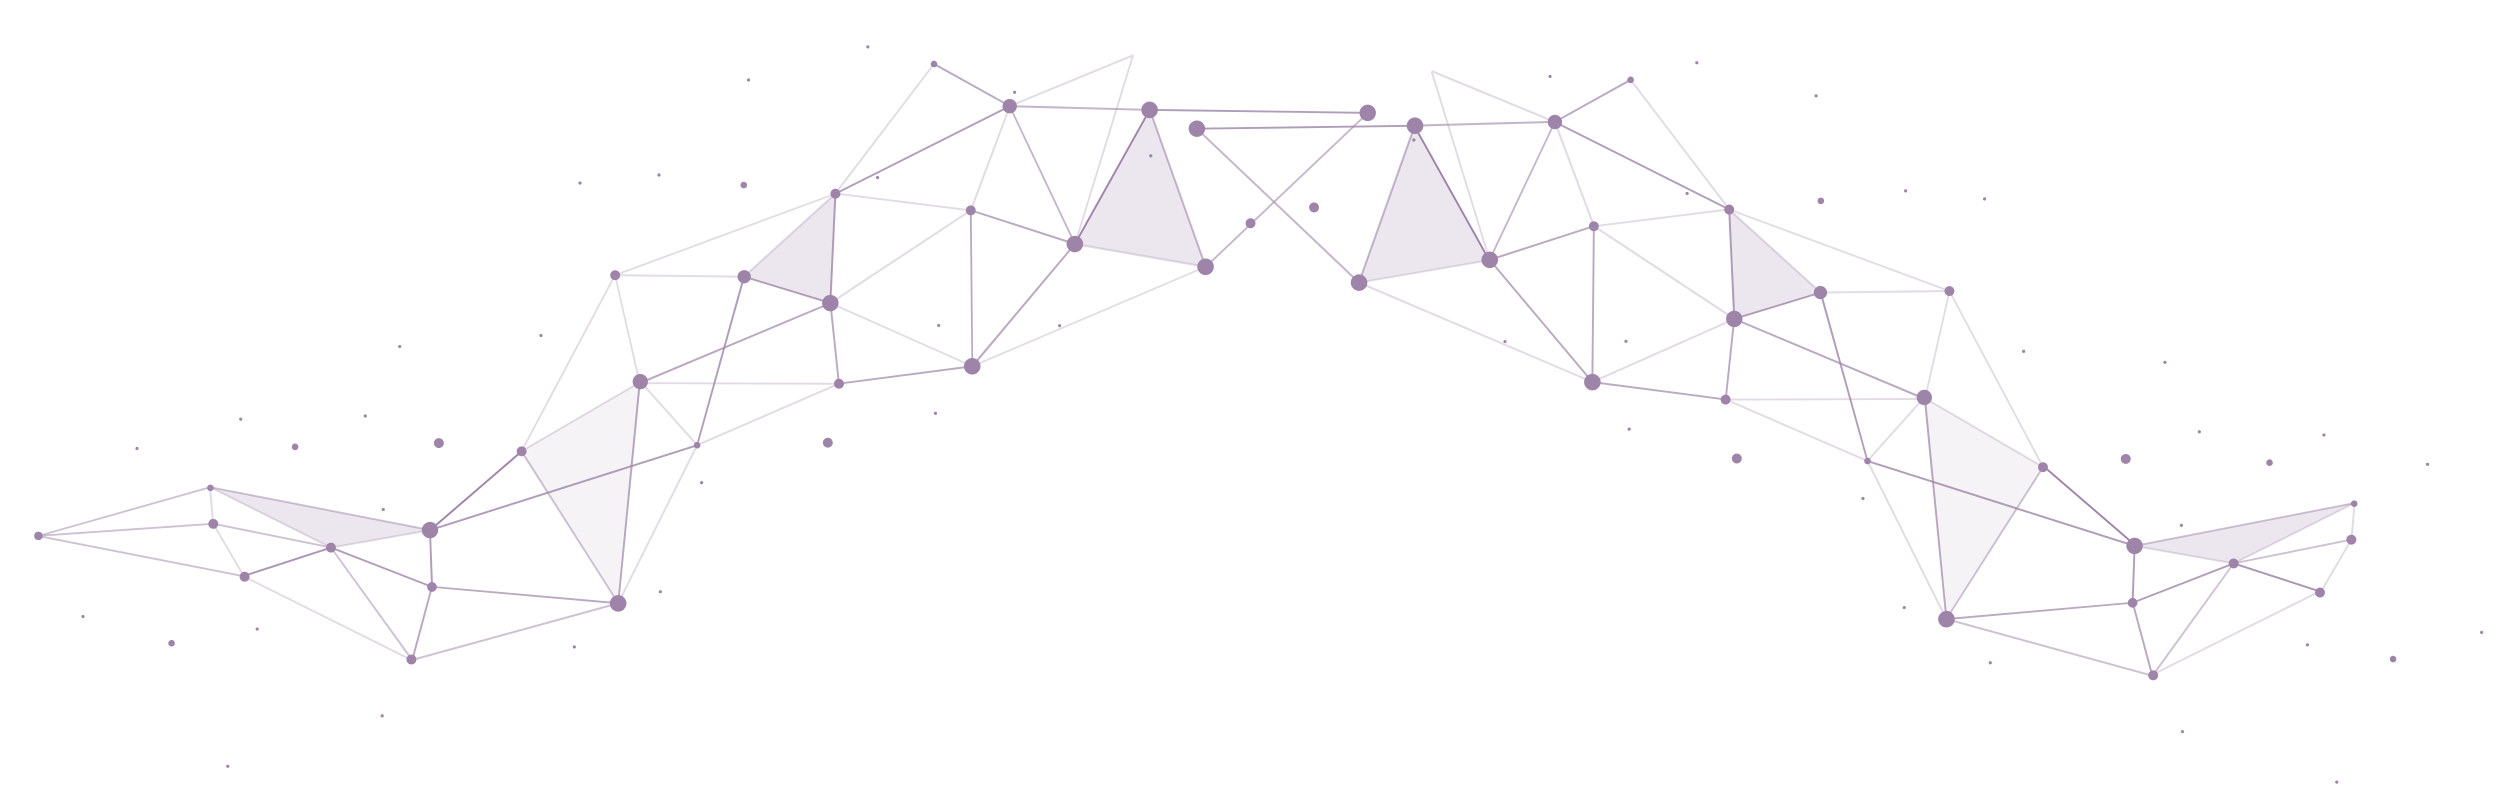 <?xml version="1.0" encoding="utf-8"?>
<!-- Generator: Adobe Illustrator 22.1.0, SVG Export Plug-In . SVG Version: 6.00 Build 0)  -->
<svg version="1.1" id="Layer_1" xmlns="http://www.w3.org/2000/svg" xmlns:xlink="http://www.w3.org/1999/xlink" x="0px" y="0px"
	 viewBox="0 0 1184 381" style="enable-background:new 0 0 1184 381;" xml:space="preserve">
<style type="text/css">
	.st0{opacity:0.2;}
	.st1{fill:#9E84A8;}
	.st2{opacity:0.5;}
	.st3{opacity:0.3;}
	.st4{opacity:0.1;}
	.st5{opacity:0.7;}
	.st6{opacity:0.6;}
	.st7{opacity:0.8;}
</style>
<g>
	<g class="st0">
		<polygon class="st1" points="156.7,259.3 99.5,230.7 203.7,251.1 		"/>
	</g>
	<g class="st0">
		<polygon class="st1" points="352.4,131 393.3,143.5 395.7,91.7 		"/>
	</g>
	<g class="st2">
		
			<rect x="66.3" y="213.8" transform="matrix(0.192 -0.981 0.981 0.192 -204.418 278.304)" class="st1" width="0.9" height="99"/>
	</g>
	<g class="st3">
		
			<rect x="154.8" y="248.1" transform="matrix(0.446 -0.895 0.895 0.446 -175.909 301.259)" class="st1" width="0.9" height="89.2"/>
	</g>
	<g class="st4">
		<path class="st1" d="M647.8,53.4"/>
	</g>
	<g class="st0">
		<polygon class="st1" points="509.1,115.6 571,126.3 544.5,52 		"/>
	</g>
	<g>
		<path class="st1" d="M305.5,177.9c1.6,1.3,1.8,3.5,0.6,5.1c-1.3,1.6-3.5,1.8-5.1,0.6c-1.6-1.3-1.8-3.5-0.6-5.1
			C301.6,176.9,303.9,176.6,305.5,177.9z"/>
	</g>
	<g>
		<path class="st1" d="M651.1,55.4c-1.1,1.9-3.5,2.5-5.3,1.4c-1.9-1.1-2.5-3.5-1.4-5.3c1.1-1.9,3.5-2.5,5.3-1.4
			S652.2,53.5,651.1,55.4z"/>
	</g>
	<g>
		<path class="st1" d="M396.6,145.5c-1.1,1.9-3.5,2.5-5.3,1.4c-1.9-1.1-2.5-3.5-1.4-5.3c1.1-1.9,3.5-2.5,5.3-1.4
			C397.1,141.2,397.7,143.6,396.6,145.5z"/>
	</g>
	<g>
		<path class="st1" d="M207,253c-1.1,1.9-3.5,2.5-5.3,1.4c-1.9-1.1-2.5-3.5-1.4-5.3c1.1-1.9,3.5-2.5,5.3-1.4S208.1,251.1,207,253z"
			/>
	</g>
	<g>
		<path class="st1" d="M573.4,123.3c1.7,1.3,2,3.8,0.6,5.5c-1.3,1.7-3.8,2-5.5,0.6s-2-3.8-0.6-5.5
			C569.3,122.2,571.7,121.9,573.4,123.3z"/>
	</g>
	<g>
		<path class="st1" d="M462.9,170.4c1.7,1.3,2,3.8,0.6,5.5c-1.3,1.7-3.8,2-5.5,0.6c-1.7-1.3-2-3.8-0.6-5.5
			C458.8,169.3,461.2,169.1,462.9,170.4z"/>
	</g>
	<g>
		<path class="st1" d="M295.2,282.7c1.7,1.3,2,3.8,0.6,5.5c-1.3,1.7-3.8,2-5.5,0.6c-1.7-1.3-2-3.8-0.6-5.5
			C291,281.6,293.5,281.3,295.2,282.7z"/>
	</g>
	<g>
		<circle class="st1" cx="18.2" cy="253.8" r="2"/>
	</g>
	<g>
		<path class="st1" d="M461.2,97.8c1,0.8,1.2,2.3,0.4,3.3c-0.8,1-2.3,1.2-3.3,0.4c-1-0.8-1.2-2.3-0.4-3.3
			C458.7,97.2,460.2,97,461.2,97.8z"/>
	</g>
	<g>
		<path class="st1" d="M248.5,211.9c1,0.8,1.2,2.3,0.4,3.3c-0.8,1-2.3,1.2-3.3,0.4c-1-0.8-1.2-2.3-0.4-3.3
			C246,211.3,247.4,211.1,248.5,211.9z"/>
	</g>
	<g>
		<path class="st1" d="M158.2,257.5c1,0.8,1.2,2.3,0.4,3.3c-0.8,1-2.3,1.2-3.3,0.4c-1-0.8-1.2-2.3-0.4-3.3
			C155.7,256.9,157.2,256.7,158.2,257.5z"/>
	</g>
	<g>
		<path class="st1" d="M511.5,112.5c1.7,1.3,2,3.8,0.6,5.5c-1.3,1.7-3.8,2-5.5,0.6s-2-3.8-0.6-5.5
			C507.4,111.5,509.8,111.2,511.5,112.5z"/>
	</g>
	<g>
		<path class="st1" d="M480.3,47.6c1.5,1.2,1.7,3.3,0.6,4.8c-1.2,1.5-3.3,1.7-4.8,0.6c-1.5-1.2-1.7-3.3-0.6-4.8
			C476.7,46.7,478.8,46.4,480.3,47.6z"/>
	</g>
	<g>
		<path class="st1" d="M546.9,49c1.7,1.3,2,3.8,0.6,5.5c-1.3,1.7-3.8,2-5.5,0.6c-1.7-1.3-2-3.8-0.6-5.5S545.3,47.6,546.9,49z"/>
	</g>
	<g>
		<path class="st1" d="M623.8,96.4c1,0.8,1.2,2.3,0.4,3.3c-0.8,1-2.3,1.2-3.3,0.4c-1-0.8-1.2-2.3-0.4-3.3
			C621.3,95.7,622.8,95.6,623.8,96.4z"/>
	</g>
	<g>
		<path class="st1" d="M398.8,179.9c1,0.8,1.2,2.3,0.4,3.3c-0.8,1-2.3,1.2-3.3,0.4c-1-0.8-1.2-2.3-0.4-3.3
			C396.3,179.2,397.8,179.1,398.8,179.9z"/>
	</g>
	<g>
		<path class="st1" d="M393.5,207.8c1,0.8,1.2,2.3,0.4,3.3c-0.8,1-2.3,1.2-3.3,0.4c-1-0.8-1.2-2.3-0.4-3.3
			C391,207.2,392.5,207,393.5,207.8z"/>
	</g>
	<g>
		<path class="st1" d="M209.3,208c1,0.8,1.2,2.3,0.4,3.3c-0.8,1-2.3,1.2-3.3,0.4c-1-0.8-1.2-2.3-0.4-3.3
			C206.8,207.4,208.2,207.2,209.3,208z"/>
	</g>
	<g>
		<path class="st1" d="M353.2,86.4c0.7,0.5,0.8,1.5,0.3,2.2c-0.5,0.7-1.5,0.8-2.2,0.3c-0.7-0.5-0.8-1.5-0.3-2.2
			C351.5,86,352.5,85.9,353.2,86.4z"/>
	</g>
	<g>
		<path class="st1" d="M82.2,303.4c0.7,0.5,0.8,1.5,0.3,2.2c-0.5,0.7-1.5,0.8-2.2,0.3c-0.7-0.5-0.8-1.5-0.3-2.2
			C80.6,303,81.6,302.8,82.2,303.4z"/>
	</g>
	<g>
		<path class="st1" d="M140.7,210.4c0.7,0.5,0.8,1.5,0.3,2.2c-0.5,0.7-1.5,0.8-2.2,0.3c-0.7-0.5-0.8-1.5-0.3-2.2
			C139,209.9,140,209.8,140.7,210.4z"/>
	</g>
	<g>
		<path class="st1" d="M100.6,229.8c0.7,0.5,0.8,1.5,0.3,2.2c-0.5,0.7-1.5,0.8-2.2,0.3c-0.7-0.5-0.8-1.5-0.3-2.2
			C98.9,229.4,99.9,229.3,100.6,229.8z"/>
	</g>
	<g>
		<path class="st1" d="M354.4,128.6c1.4,1.1,1.6,3.1,0.5,4.4c-1.1,1.4-3.1,1.6-4.4,0.5c-1.4-1.1-1.6-3.1-0.5-4.4
			C351.1,127.8,353.1,127.5,354.4,128.6z"/>
	</g>
	<g>
		<path class="st1" d="M331.1,209.6c0.7,0.5,0.8,1.5,0.3,2.2c-0.5,0.7-1.5,0.8-2.2,0.3c-0.7-0.5-0.8-1.5-0.3-2.2
			C329.4,209.2,330.4,209.1,331.1,209.6z"/>
	</g>
	<g>
		<path class="st1" d="M206,276.2c1,0.8,1.2,2.2,0.4,3.2c-0.8,1-2.2,1.2-3.2,0.4c-1-0.8-1.2-2.2-0.4-3.2
			C203.6,275.5,205,275.4,206,276.2z"/>
	</g>
	<g>
		<path class="st1" d="M443.3,29.1c0.7,0.5,0.8,1.5,0.3,2.2c-0.5,0.7-1.5,0.8-2.2,0.3c-0.7-0.5-0.8-1.5-0.3-2.2
			C441.7,28.6,442.6,28.5,443.3,29.1z"/>
	</g>
	<g>
		<path class="st1" d="M256.7,158.3c0.3,0.3,0.4,0.8,0.1,1.1c-0.3,0.3-0.8,0.4-1.1,0.1c-0.3-0.3-0.4-0.8-0.1-1.1
			C255.9,158.1,256.4,158,256.7,158.3z"/>
	</g>
	<g>
		<path class="st1" d="M312.6,82.3c0.3,0.3,0.4,0.8,0.1,1.1c-0.3,0.3-0.8,0.4-1.1,0.1c-0.3-0.3-0.4-0.8-0.1-1.1
			C311.8,82,312.3,82,312.6,82.3z"/>
	</g>
	<g>
		<path class="st1" d="M416.1,83.5c0.3,0.3,0.4,0.8,0.1,1.1c-0.3,0.3-0.8,0.4-1.1,0.1c-0.3-0.3-0.4-0.8-0.1-1.1
			C415.2,83.3,415.7,83.3,416.1,83.5z"/>
	</g>
	<g>
		<path class="st1" d="M355,37.3c0.3,0.3,0.4,0.8,0.1,1.1c-0.3,0.3-0.8,0.4-1.1,0.1c-0.3-0.3-0.4-0.8-0.1-1.1
			C354.2,37.1,354.7,37,355,37.3z"/>
	</g>
	<g>
		<path class="st1" d="M275.2,86.1c0.3,0.3,0.4,0.8,0.1,1.1c-0.3,0.3-0.8,0.4-1.1,0.1c-0.3-0.3-0.4-0.8-0.1-1.1
			C274.3,85.9,274.8,85.8,275.2,86.1z"/>
	</g>
	<g>
		<path class="st1" d="M65.4,211.8c0.3,0.3,0.4,0.8,0.1,1.1c-0.3,0.3-0.8,0.4-1.1,0.1c-0.3-0.3-0.4-0.8-0.1-1.1
			C64.6,211.6,65,211.5,65.4,211.8z"/>
	</g>
	<g>
		<path class="st1" d="M173.5,196.4c0.3,0.3,0.4,0.8,0.1,1.1c-0.3,0.3-0.8,0.4-1.1,0.1c-0.3-0.3-0.4-0.8-0.1-1.1
			C172.6,196.2,173.1,196.1,173.5,196.4z"/>
	</g>
	<g>
		<path class="st1" d="M182,240.7c0.3,0.3,0.4,0.8,0.1,1.1c-0.3,0.3-0.8,0.4-1.1,0.1c-0.3-0.3-0.4-0.8-0.1-1.1
			C181.2,240.5,181.7,240.5,182,240.7z"/>
	</g>
	<g>
		<path class="st1" d="M114.5,197.9c0.3,0.3,0.4,0.8,0.1,1.1c-0.3,0.3-0.8,0.4-1.1,0.1c-0.3-0.3-0.4-0.8-0.1-1.1
			C113.7,197.7,114.2,197.7,114.5,197.9z"/>
	</g>
	<g>
		<path class="st1" d="M189.8,163.5c0.3,0.3,0.4,0.8,0.1,1.1c-0.3,0.3-0.8,0.4-1.1,0.1c-0.3-0.3-0.4-0.8-0.1-1.1
			C189,163.3,189.5,163.3,189.8,163.5z"/>
	</g>
	<g>
		<path class="st1" d="M108.4,362.3c0.3,0.3,0.4,0.8,0.1,1.1c-0.3,0.3-0.8,0.4-1.1,0.1c-0.3-0.3-0.4-0.8-0.1-1.1
			C107.6,362.1,108.1,362.1,108.4,362.3z"/>
	</g>
	<g>
		<path class="st1" d="M122.3,297.3c0.3,0.3,0.4,0.8,0.1,1.1c-0.3,0.3-0.8,0.4-1.1,0.1c-0.3-0.3-0.4-0.8-0.1-1.1
			C121.5,297.1,122,297.1,122.3,297.3z"/>
	</g>
	<g>
		<path class="st1" d="M39.8,291.4c0.3,0.3,0.4,0.8,0.1,1.1c-0.3,0.3-0.8,0.4-1.1,0.1c-0.3-0.3-0.4-0.8-0.1-1.1
			C39,291.2,39.4,291.1,39.8,291.4z"/>
	</g>
	<g>
		<path class="st1" d="M411.5,21.6c0.3,0.3,0.4,0.8,0.1,1.1c-0.3,0.3-0.8,0.4-1.1,0.1c-0.3-0.3-0.4-0.8-0.1-1.1
			C410.7,21.4,411.2,21.4,411.5,21.6z"/>
	</g>
	<g>
		<path class="st1" d="M332.8,228c0.3,0.3,0.4,0.8,0.1,1.1c-0.3,0.3-0.8,0.4-1.1,0.1c-0.3-0.3-0.4-0.8-0.1-1.1
			C332,227.8,332.5,227.7,332.8,228z"/>
	</g>
	<g>
		<path class="st1" d="M181.5,338.4c0.3,0.3,0.4,0.8,0.1,1.1c-0.3,0.3-0.8,0.4-1.1,0.1c-0.3-0.3-0.4-0.8-0.1-1.1
			C180.6,338.2,181.1,338.2,181.5,338.4z"/>
	</g>
	<g>
		<path class="st1" d="M272.5,305.8c0.3,0.3,0.4,0.8,0.1,1.1c-0.3,0.3-0.8,0.4-1.1,0.1c-0.3-0.3-0.4-0.8-0.1-1.1
			C271.7,305.6,272.2,305.5,272.5,305.8z"/>
	</g>
	<g>
		<path class="st1" d="M734.6,35.6c0.3,0.3,0.4,0.8,0.1,1.1c-0.3,0.3-0.8,0.4-1.1,0.1c-0.3-0.3-0.4-0.8-0.1-1.1
			C733.7,35.4,734.2,35.4,734.6,35.6z"/>
	</g>
	<g>
		<path class="st1" d="M670.1,65.7c0.3,0.3,0.4,0.8,0.1,1.1c-0.3,0.3-0.8,0.4-1.1,0.1c-0.3-0.3-0.4-0.8-0.1-1.1
			C669.3,65.5,669.8,65.4,670.1,65.7z"/>
	</g>
	<g>
		<path class="st1" d="M501.4,153.6c0.4-0.2,0.8-0.1,1.1,0.2c0.2,0.4,0.1,0.8-0.2,1.1c-0.4,0.2-0.8,0.1-1.1-0.2
			C501,154.4,501.1,153.9,501.4,153.6z"/>
	</g>
	<g>
		<path class="st1" d="M444.1,153.5c0.4-0.2,0.8-0.1,1.1,0.2c0.2,0.4,0.1,0.8-0.2,1.1c-0.4,0.2-0.8,0.1-1.1-0.2
			C443.7,154.2,443.8,153.7,444.1,153.5z"/>
	</g>
	<g>
		<path class="st1" d="M442.6,195.1c0.4-0.2,0.8-0.1,1.1,0.2c0.2,0.4,0.1,0.8-0.2,1.1c-0.4,0.2-0.8,0.1-1.1-0.2
			C442.1,195.8,442.2,195.3,442.6,195.1z"/>
	</g>
	<g>
		<path class="st1" d="M312.3,279.6c0.4-0.2,0.8-0.1,1.1,0.2c0.2,0.4,0.1,0.8-0.2,1.1c-0.4,0.2-0.8,0.1-1.1-0.2
			C311.9,280.3,312,279.8,312.3,279.6z"/>
	</g>
	<g>
		<path class="st1" d="M196.3,310.5c1,0.8,1.2,2.3,0.4,3.3c-0.8,1-2.3,1.2-3.3,0.4c-1-0.8-1.2-2.3-0.4-3.3
			C193.8,309.8,195.3,309.7,196.3,310.5z"/>
	</g>
	<g>
		<path class="st1" d="M292.8,128.5c1,0.8,1.2,2.3,0.4,3.3c-0.8,1-2.3,1.2-3.3,0.4c-1-0.8-1.2-2.3-0.4-3.3
			C290.3,127.9,291.7,127.7,292.8,128.5z"/>
	</g>
	<g>
		<path class="st1" d="M117.3,271.3c1,0.8,1.2,2.3,0.4,3.3c-0.8,1-2.3,1.2-3.3,0.4c-1-0.8-1.2-2.3-0.4-3.3
			C114.8,270.6,116.3,270.5,117.3,271.3z"/>
	</g>
	<g>
		<path class="st1" d="M102,246c1.2,0.5,1.7,1.9,1.1,3.1c-0.5,1.2-1.9,1.7-3.1,1.1c-1.2-0.5-1.7-1.9-1.1-3.1
			C99.4,245.9,100.8,245.4,102,246z"/>
	</g>
	<g>
		<path class="st1" d="M397.1,89.9c1,0.8,1.2,2.3,0.4,3.3c-0.8,1-2.3,1.2-3.3,0.4c-1-0.8-1.2-2.3-0.4-3.3
			C394.7,89.2,396.1,89.1,397.1,89.9z"/>
	</g>
	<g class="st3">
		<path class="st1" d="M537,26.5l-27.3,88.7l62.9,10.9l-112.1,47.8l-0.2-0.1l-68-30.2l67.1-44.3l18.5-49.4l58.4-24.1 M648.7,54.5
			 M460.5,173l108.9-46.4l-60.9-10.6l0.2-0.5L535.9,27l-57.3,23.6l-18.4,49.3L460,100l-65.8,43.5L460.5,173z M646.8,52.4
			 M537.3,25.4"/>
	</g>
	<g class="st5">
		<path class="st1" d="M460.1,174.7L459.3,99l50.6,16.3L460.1,174.7z M460.2,100.2l0.7,72l47.4-56.4L460.2,100.2z"/>
	</g>
	<g>
		
			<rect x="490.4" y="83.3" transform="matrix(0.487 -0.873 0.873 0.487 197.029 503.071)" class="st1" width="72.8" height="0.9"/>
	</g>
	<g class="st3">
		<polyline class="st1" points="442.7,30.5 396.5,91.3 459.8,99.2 459.7,100.1 394.8,92 442,30 		"/>
	</g>
	<g class="st6">
		<path class="st1" d="M648.2,53.7L648.2,53.7l-77.4,73.5l-26.6-74.7l-65.3-1.7l30.6,64.6l-0.8,0.4l-31.2-66l67.4,1.8l0.1,0.3
			l26.2,73.7l76.2-72.3"/>
	</g>
	<g class="st5">
		<polyline class="st1" points="478.7,51 442.1,30.7 442.6,29.9 477.8,49.5 		"/>
	</g>
	<g class="st3">
		<path class="st1" d="M646.1,54.8 M649.4,52"/>
	</g>
	<g>
		<line class="st1" x1="571.4" y1="126.5" x2="570.5" y2="126.2"/>
	</g>
	<g class="st7">
		<polyline class="st1" points="545,51.6 647.8,53 647.8,53.9 544.1,52.5 		"/>
		<polyline class="st1" points="478.5,50.6 478.4,50.7 396.1,92 393.7,144.1 352.7,131.6 330.5,211.2 330.3,211.3 204.1,251.4 
			205.1,278.6 156.7,259.8 115.5,273.2 115.2,272.4 156.7,258.9 156.9,258.9 204.1,277.3 203.2,250.7 329.8,210.5 352,130.5 
			392.8,142.9 395.2,91.4 395.5,91.3 478,49.9 		"/>
	</g>
	<g class="st3">
		<polygon class="st1" points="156.5,259.7 99.3,231.1 99.7,230.3 156.9,258.9 		"/>
	</g>
	<g class="st2">
		<polygon class="st1" points="293.5,286 195,313.1 156.5,259.7 100.9,248.5 18.3,254.2 18.2,253.3 101,247.6 101.1,247.6 
			157,258.9 157.1,259.1 195.4,312 292.1,285.4 246.6,214 247.4,213.5 		"/>
	</g>
	<g class="st3">
		<polygon class="st1" points="397.3,182.2 302.6,181.9 302.5,181.5 290.9,130.4 291.7,130.2 303.3,181 397.3,181.3 		"/>
	</g>
	<g class="st5">
		<polygon class="st1" points="293.2,286.2 204.9,278.4 195.7,312.7 194.8,312.4 204.2,277.5 292.4,285.2 302.5,181.1 393.7,142.9 
			397.7,181.2 460.4,173 460.6,173.9 396.9,182.2 392.9,144.2 303.4,181.8 		"/>
	</g>
	<g class="st3">
		<polygon class="st1" points="293.2,285.9 292.4,285.5 329.8,210.5 330,210.4 397.1,181.3 397.5,182.1 330.5,211.2 		"/>
	</g>
	<g class="st3">
		<polygon class="st1" points="203.7,251.5 156.8,259.8 115.2,273.3 100.5,248.1 99,230.8 99.9,230.7 101.4,247.9 115.6,272.2 
			156.6,258.9 203.6,250.6 		"/>
	</g>
	<g class="st3">
		<polygon class="st1" points="329.8,211.1 303.3,181.4 247.2,214.1 246.8,213.3 303.5,180.3 330.5,210.5 		"/>
	</g>
	<g>
		
			<rect x="196.7" y="231.9" transform="matrix(0.758 -0.653 0.653 0.758 -97.066 203.362)" class="st1" width="57.2" height="0.9"/>
	</g>
	<g class="st3">
		<path class="st1" d="M247.4,213.9l-0.8-0.4l44.4-83.6l0.2,0l106.5-39.4l-45.2,41l-0.2,0l-60.8-0.7L247.4,213.9z M293.7,129.9
			l58.4,0.7l41.5-37.7L293.7,129.9z"/>
	</g>
	<g class="st2">
		<polygon class="st1" points="203.6,251.5 99.5,231.2 18.4,254.2 18.1,253.4 99.4,230.3 99.5,230.3 203.7,250.6 		"/>
	</g>
	<g class="st4">
		<polygon class="st1" points="247,213.7 303.4,180.8 292.8,285.7 		"/>
	</g>
</g>
<g>
	<g class="st0">
		<polygon class="st1" points="1057.9,266.8 1115.1,238.2 1010.9,258.6 		"/>
	</g>
	<g class="st0">
		<polygon class="st1" points="862.2,138.5 821.3,151 818.9,99.2 		"/>
	</g>
	<g class="st2">
		<line class="st1" x1="1099.2" y1="279.8" x2="1099.3" y2="280.7"/>
	</g>
	<g class="st3">
		
			<rect x="1014.7" y="299.7" transform="matrix(0.895 -0.446 0.446 0.895 -22.762 503.525)" class="st1" width="89.2" height="0.9"/>
	</g>
	<g class="st4">
		<path class="st1" d="M566.8,60.9"/>
	</g>
	<g class="st0">
		<polygon class="st1" points="705.5,123.1 643.6,133.8 670.1,59.5 		"/>
	</g>
	<g>
		<path class="st1" d="M909.1,185.4c-1.6,1.3-1.8,3.5-0.6,5.1c1.3,1.6,3.5,1.8,5.1,0.6c1.6-1.3,1.8-3.5,0.6-5.1
			C913,184.4,910.7,184.1,909.1,185.4z"/>
	</g>
	<g>
		<path class="st1" d="M563.5,62.9c1.1,1.9,3.5,2.5,5.3,1.4c1.9-1.1,2.5-3.5,1.4-5.3c-1.1-1.9-3.5-2.5-5.3-1.4
			C563,58.6,562.4,61,563.5,62.9z"/>
	</g>
	<g>
		<path class="st1" d="M818,153c1.1,1.9,3.5,2.5,5.3,1.4c1.9-1.1,2.5-3.5,1.4-5.3c-1.1-1.9-3.5-2.5-5.3-1.4
			C817.5,148.7,816.9,151.1,818,153z"/>
	</g>
	<g>
		<path class="st1" d="M1007.6,260.5c1.1,1.9,3.5,2.5,5.3,1.4c1.9-1.1,2.5-3.5,1.4-5.3c-1.1-1.9-3.5-2.5-5.3-1.4
			C1007.1,256.3,1006.5,258.6,1007.6,260.5z"/>
	</g>
	<g>
		<path class="st1" d="M641.2,130.8c-1.7,1.3-2,3.8-0.6,5.5s3.8,2,5.5,0.6c1.7-1.3,2-3.8,0.6-5.5S642.9,129.4,641.2,130.8z"/>
	</g>
	<g>
		<path class="st1" d="M751.7,177.9c-1.7,1.3-2,3.8-0.6,5.5c1.3,1.7,3.8,2,5.5,0.6c1.7-1.3,2-3.8,0.6-5.5S753.4,176.6,751.7,177.9z"
			/>
	</g>
	<g>
		<path class="st1" d="M919.4,290.2c-1.7,1.3-2,3.8-0.6,5.5c1.3,1.7,3.8,2,5.5,0.6c1.7-1.3,2-3.8,0.6-5.5
			C923.6,289.1,921.1,288.8,919.4,290.2z"/>
	</g>
	<g>
		<path class="st1" d="M753.4,105.3c-1,0.8-1.2,2.3-0.4,3.3c0.8,1,2.3,1.2,3.3,0.4c1-0.8,1.2-2.3,0.4-3.3
			C755.9,104.7,754.4,104.5,753.4,105.3z"/>
	</g>
	<g>
		<path class="st1" d="M966.1,219.4c-1,0.8-1.2,2.3-0.4,3.3c0.8,1,2.3,1.2,3.3,0.4c1-0.8,1.2-2.3,0.4-3.3
			C968.6,218.8,967.2,218.6,966.1,219.4z"/>
	</g>
	<g>
		<path class="st1" d="M1056.4,265c-1,0.8-1.2,2.3-0.4,3.3c0.8,1,2.3,1.2,3.3,0.4c1-0.8,1.2-2.3,0.4-3.3
			C1058.9,264.4,1057.4,264.2,1056.4,265z"/>
	</g>
	<g>
		<path class="st1" d="M703.1,120c-1.7,1.3-2,3.8-0.6,5.5s3.8,2,5.5,0.6c1.7-1.3,2-3.8,0.6-5.5S704.8,118.7,703.1,120z"/>
	</g>
	<g>
		<path class="st1" d="M734.3,55.1c-1.5,1.2-1.7,3.3-0.6,4.8c1.2,1.5,3.3,1.7,4.8,0.6c1.5-1.2,1.7-3.3,0.6-4.8
			C737.9,54.2,735.8,53.9,734.3,55.1z"/>
	</g>
	<g>
		<path class="st1" d="M667.7,56.5c-1.7,1.3-2,3.8-0.6,5.5c1.3,1.7,3.8,2,5.5,0.6c1.7-1.3,2-3.8,0.6-5.5
			C671.8,55.4,669.3,55.1,667.7,56.5z"/>
	</g>
	<g>
		<path class="st1" d="M590.8,103.9c-1,0.8-1.2,2.3-0.4,3.3c0.8,1,2.3,1.2,3.3,0.4c1-0.8,1.2-2.3,0.4-3.3
			C593.3,103.2,591.8,103.1,590.8,103.9z"/>
	</g>
	<g>
		<path class="st1" d="M815.8,187.4c-1,0.8-1.2,2.3-0.4,3.3c0.8,1,2.3,1.2,3.3,0.4c1-0.8,1.2-2.3,0.4-3.3
			C818.3,186.7,816.8,186.6,815.8,187.4z"/>
	</g>
	<g>
		<path class="st1" d="M821.1,215.3c-1,0.8-1.2,2.3-0.4,3.3c0.8,1,2.3,1.2,3.3,0.4c1-0.8,1.2-2.3,0.4-3.3
			C823.6,214.7,822.1,214.5,821.1,215.3z"/>
	</g>
	<g>
		<path class="st1" d="M1005.3,215.5c-1,0.8-1.2,2.3-0.4,3.3c0.8,1,2.3,1.2,3.3,0.4c1-0.8,1.2-2.3,0.4-3.3
			C1007.8,214.9,1006.4,214.7,1005.3,215.5z"/>
	</g>
	<g>
		<path class="st1" d="M861.4,93.9c-0.7,0.5-0.8,1.5-0.3,2.2c0.5,0.7,1.5,0.8,2.2,0.3c0.7-0.5,0.8-1.5,0.3-2.2
			C863.1,93.5,862.1,93.4,861.4,93.9z"/>
	</g>
	<g>
		<path class="st1" d="M1132.4,310.9c-0.7,0.5-0.8,1.5-0.3,2.2c0.5,0.7,1.5,0.8,2.2,0.3c0.7-0.5,0.8-1.5,0.3-2.2
			C1134,310.5,1133,310.3,1132.4,310.9z"/>
	</g>
	<g>
		<path class="st1" d="M1073.9,217.9c-0.7,0.5-0.8,1.5-0.3,2.2c0.5,0.7,1.5,0.8,2.2,0.3c0.7-0.5,0.8-1.5,0.3-2.2
			C1075.6,217.4,1074.6,217.3,1073.9,217.9z"/>
	</g>
	<g>
		<path class="st1" d="M1114,237.3c-0.7,0.5-0.8,1.5-0.3,2.2c0.5,0.7,1.5,0.8,2.2,0.3c0.7-0.5,0.8-1.5,0.3-2.2
			C1115.7,236.9,1114.7,236.8,1114,237.3z"/>
	</g>
	<g>
		<path class="st1" d="M860.2,136.1c-1.4,1.1-1.6,3.1-0.5,4.4c1.1,1.4,3.1,1.6,4.4,0.5c1.4-1.1,1.6-3.1,0.5-4.4
			C863.5,135.3,861.5,135,860.2,136.1z"/>
	</g>
	<g>
		<path class="st1" d="M883.5,217.1c-0.7,0.5-0.8,1.5-0.3,2.2c0.5,0.7,1.5,0.8,2.2,0.3c0.7-0.5,0.8-1.5,0.3-2.2
			C885.2,216.7,884.2,216.6,883.5,217.1z"/>
	</g>
	<g>
		<path class="st1" d="M1008.6,283.7c-1,0.8-1.2,2.2-0.4,3.2c0.8,1,2.2,1.2,3.2,0.4c1-0.8,1.2-2.2,0.4-3.2
			C1011,283,1009.6,282.9,1008.6,283.7z"/>
	</g>
	<g>
		<path class="st1" d="M771.3,36.6c-0.7,0.5-0.8,1.5-0.3,2.2c0.5,0.7,1.5,0.8,2.2,0.3c0.7-0.5,0.8-1.5,0.3-2.2
			C772.9,36.1,772,36,771.3,36.6z"/>
	</g>
	<g>
		<path class="st1" d="M957.9,165.8c-0.3,0.3-0.4,0.8-0.1,1.1c0.3,0.3,0.8,0.4,1.1,0.1c0.3-0.3,0.4-0.8,0.1-1.1
			C958.7,165.6,958.2,165.5,957.9,165.8z"/>
	</g>
	<g>
		<path class="st1" d="M902,89.8c-0.3,0.3-0.4,0.8-0.1,1.1c0.3,0.3,0.8,0.4,1.1,0.1c0.3-0.3,0.4-0.8,0.1-1.1
			C902.8,89.5,902.3,89.5,902,89.8z"/>
	</g>
	<g>
		<path class="st1" d="M798.5,91c-0.3,0.3-0.4,0.8-0.1,1.1c0.3,0.3,0.8,0.4,1.1,0.1c0.3-0.3,0.4-0.8,0.1-1.1
			C799.4,90.8,798.9,90.8,798.5,91z"/>
	</g>
	<g>
		<path class="st1" d="M859.6,44.8c-0.3,0.3-0.4,0.8-0.1,1.1c0.3,0.3,0.8,0.4,1.1,0.1c0.3-0.3,0.4-0.8,0.1-1.1
			C860.4,44.6,859.9,44.5,859.6,44.8z"/>
	</g>
	<g>
		<path class="st1" d="M939.4,93.6c-0.3,0.3-0.4,0.8-0.1,1.1c0.3,0.3,0.8,0.4,1.1,0.1c0.3-0.3,0.4-0.8,0.1-1.1
			C940.3,93.4,939.8,93.3,939.4,93.6z"/>
	</g>
	<g>
		<path class="st1" d="M1149.2,219.3c-0.3,0.3-0.4,0.8-0.1,1.1c0.3,0.3,0.8,0.4,1.1,0.1c0.3-0.3,0.4-0.8,0.1-1.1
			C1150,219.1,1149.6,219,1149.2,219.3z"/>
	</g>
	<g>
		<path class="st1" d="M1041.1,203.9c-0.3,0.3-0.4,0.8-0.1,1.1c0.3,0.3,0.8,0.4,1.1,0.1c0.3-0.3,0.4-0.8,0.1-1.1
			C1042,203.7,1041.5,203.6,1041.1,203.9z"/>
	</g>
	<g>
		<path class="st1" d="M1032.6,248.2c-0.3,0.3-0.4,0.8-0.1,1.1c0.3,0.3,0.8,0.4,1.1,0.1c0.3-0.3,0.4-0.8,0.1-1.1
			C1033.4,248,1032.9,248,1032.6,248.2z"/>
	</g>
	<g>
		<path class="st1" d="M1100.1,205.4c-0.3,0.3-0.4,0.8-0.1,1.1c0.3,0.3,0.8,0.4,1.1,0.1c0.3-0.3,0.4-0.8,0.1-1.1
			C1100.9,205.2,1100.4,205.2,1100.1,205.4z"/>
	</g>
	<g>
		<path class="st1" d="M1024.8,171c-0.3,0.3-0.4,0.8-0.1,1.1c0.3,0.3,0.8,0.4,1.1,0.1c0.3-0.3,0.4-0.8,0.1-1.1
			C1025.6,170.8,1025.1,170.8,1024.8,171z"/>
	</g>
	<g>
		<path class="st1" d="M1106.2,369.8c-0.3,0.3-0.4,0.8-0.1,1.1c0.3,0.3,0.8,0.4,1.1,0.1c0.3-0.3,0.4-0.8,0.1-1.1
			C1107,369.6,1106.5,369.6,1106.2,369.8z"/>
	</g>
	<g>
		<path class="st1" d="M1092.3,304.8c-0.3,0.3-0.4,0.8-0.1,1.1c0.3,0.3,0.8,0.4,1.1,0.1c0.3-0.3,0.4-0.8,0.1-1.1
			C1093.1,304.6,1092.6,304.6,1092.3,304.8z"/>
	</g>
	<g>
		<path class="st1" d="M1174.8,298.9c-0.3,0.3-0.4,0.8-0.1,1.1c0.3,0.3,0.8,0.4,1.1,0.1c0.3-0.3,0.4-0.8,0.1-1.1
			C1175.6,298.7,1175.2,298.6,1174.8,298.9z"/>
	</g>
	<g>
		<path class="st1" d="M803.1,29.1c-0.3,0.3-0.4,0.8-0.1,1.1c0.3,0.3,0.8,0.4,1.1,0.1c0.3-0.3,0.4-0.8,0.1-1.1
			C803.9,28.9,803.4,28.9,803.1,29.1z"/>
	</g>
	<g>
		<path class="st1" d="M881.8,235.5c-0.3,0.3-0.4,0.8-0.1,1.1c0.3,0.3,0.8,0.4,1.1,0.1c0.3-0.3,0.4-0.8,0.1-1.1
			C882.6,235.3,882.1,235.2,881.8,235.5z"/>
	</g>
	<g>
		<path class="st1" d="M1033.1,345.9c-0.3,0.3-0.4,0.8-0.1,1.1c0.3,0.3,0.8,0.4,1.1,0.1c0.3-0.3,0.4-0.8,0.1-1.1
			C1034,345.7,1033.5,345.7,1033.1,345.9z"/>
	</g>
	<g>
		<path class="st1" d="M942.1,313.3c-0.3,0.3-0.4,0.8-0.1,1.1c0.3,0.3,0.8,0.4,1.1,0.1c0.3-0.3,0.4-0.8,0.1-1.1
			C942.9,313.1,942.4,313,942.1,313.3z"/>
	</g>
	<g>
		<path class="st1" d="M480,43.1c-0.3,0.3-0.4,0.8-0.1,1.1c0.3,0.3,0.8,0.4,1.1,0.1c0.3-0.3,0.4-0.8,0.1-1.1
			C480.9,42.9,480.4,42.9,480,43.1z"/>
	</g>
	<g>
		<path class="st1" d="M544.5,73.2c-0.3,0.3-0.4,0.8-0.1,1.1c0.3,0.3,0.8,0.4,1.1,0.1c0.3-0.3,0.4-0.8,0.1-1.1
			C545.3,73,544.8,72.9,544.5,73.2z"/>
	</g>
	<g>
		<path class="st1" d="M713.2,161.1c-0.4-0.2-0.8-0.1-1.1,0.2c-0.2,0.4-0.1,0.8,0.2,1.1c0.4,0.2,0.8,0.1,1.1-0.2
			C713.6,161.9,713.5,161.4,713.2,161.1z"/>
	</g>
	<g>
		<path class="st1" d="M770.5,161c-0.4-0.2-0.8-0.1-1.1,0.2c-0.2,0.4-0.1,0.8,0.2,1.1c0.4,0.2,0.8,0.1,1.1-0.2
			C770.9,161.7,770.8,161.2,770.5,161z"/>
	</g>
	<g>
		<path class="st1" d="M772,202.6c-0.4-0.2-0.8-0.1-1.1,0.2c-0.2,0.4-0.1,0.8,0.2,1.1c0.4,0.2,0.8,0.1,1.1-0.2
			C772.5,203.3,772.4,202.8,772,202.6z"/>
	</g>
	<g>
		<path class="st1" d="M902.3,287.1c-0.4-0.2-0.8-0.1-1.1,0.2c-0.2,0.4-0.1,0.8,0.2,1.1c0.4,0.2,0.8,0.1,1.1-0.2
			S902.6,287.3,902.3,287.1z"/>
	</g>
	<g>
		<path class="st1" d="M1018.3,318c-1,0.8-1.2,2.3-0.4,3.3c0.8,1,2.3,1.2,3.3,0.4c1-0.8,1.2-2.3,0.4-3.3
			C1020.8,317.3,1019.3,317.2,1018.3,318z"/>
	</g>
	<g>
		<path class="st1" d="M921.8,136c-1,0.8-1.2,2.3-0.4,3.3c0.8,1,2.3,1.2,3.3,0.4c1-0.8,1.2-2.3,0.4-3.3
			C924.3,135.4,922.9,135.2,921.8,136z"/>
	</g>
	<g>
		<path class="st1" d="M1097.3,278.8c-1,0.8-1.2,2.3-0.4,3.3c0.8,1,2.3,1.2,3.3,0.4c1-0.8,1.2-2.3,0.4-3.3
			C1099.8,278.1,1098.3,278,1097.3,278.8z"/>
	</g>
	<g>
		<path class="st1" d="M1112.6,253.5c-1.2,0.5-1.7,1.9-1.1,3.1c0.5,1.2,1.9,1.7,3.1,1.1c1.2-0.5,1.7-1.9,1.1-3.1
			C1115.2,253.4,1113.8,252.9,1112.6,253.5z"/>
	</g>
	<g>
		<path class="st1" d="M817.5,97.4c-1,0.8-1.2,2.3-0.4,3.3c0.8,1,2.3,1.2,3.3,0.4c1-0.8,1.2-2.3,0.4-3.3
			C819.9,96.7,818.5,96.6,817.5,97.4z"/>
	</g>
	<g class="st3">
		<path class="st1" d="M678.4,33.3l58.4,24.1l18.5,49.4l67.1,44.3l-68,30.2l-0.2,0.1L642,133.7l62.9-10.9L677.6,34 M565.9,62
			 M820.4,151l-65.8-43.5l-0.1-0.1L736,58.1l-57.3-23.6l27.2,88.5l0.2,0.5L645.2,134l108.9,46.4L820.4,151z M567.8,59.9 M677.3,32.9
			"/>
	</g>
	<g class="st5">
		<path class="st1" d="M704.7,122.8l50.6-16.3l-0.7,75.7L704.7,122.8z M706.3,123.3l47.4,56.4l0.7-72L706.3,123.3z"/>
	</g>
	<g>
		
			<rect x="687.3" y="54.9" transform="matrix(0.873 -0.487 0.487 0.873 42.644 346.58)" class="st1" width="0.9" height="72.8"/>
	</g>
	<g class="st3">
		<polyline class="st1" points="771.9,38 818.1,98.8 754.8,106.7 754.9,107.6 819.8,99.5 772.6,37.5 		"/>
	</g>
	<g class="st6">
		<path class="st1" d="M567.2,60.7l76.2,72.3l26.2-73.7l0.1-0.3l67.4-1.8l-31.2,66l-0.8-0.4l30.6-64.6L670.4,60l-26.6,74.7
			l-77.3-73.4l-0.1-0.1"/>
	</g>
	<g class="st5">
		<polyline class="st1" points="735.9,58.5 772.5,38.2 772,37.4 736.8,57 		"/>
	</g>
	<g class="st3">
		<path class="st1" d="M568.5,62.3 M565.2,59.5"/>
	</g>
	<g>
		<line class="st1" x1="643.2" y1="134" x2="644.1" y2="133.7"/>
	</g>
	<g class="st7">
		<polyline class="st1" points="669.6,59.1 566.8,60.5 566.8,61.4 670.5,60 		"/>
		<polyline class="st1" points="736.1,58.1 736.2,58.2 818.5,99.5 820.9,151.6 861.9,139.1 884.1,218.7 884.3,218.8 1010.5,258.9 
			1009.5,286.1 1057.9,267.3 1099.1,280.7 1099.4,279.9 1057.9,266.4 1057.7,266.4 1010.5,284.8 1011.4,258.2 884.8,218 862.6,138 
			821.8,150.4 819.4,98.9 819.1,98.8 736.6,57.4 		"/>
	</g>
	<g class="st3">
		<polygon class="st1" points="1058.1,267.2 1115.3,238.6 1114.9,237.8 1057.7,266.4 		"/>
	</g>
	<g class="st2">
		<polyline class="st1" points="1113.6,255.1 1113.5,255.1 1057.6,266.4 1057.5,266.6 1019.2,319.5 922.5,292.9 968,221.5 
			967.2,221 921.1,293.5 1019.6,320.6 1058.1,267.2 1113.7,256 		"/>
	</g>
	<g class="st3">
		<polygon class="st1" points="817.3,189.7 912,189.4 912.1,189 923.7,137.9 922.9,137.7 911.3,188.5 817.3,188.8 		"/>
	</g>
	<g class="st5">
		<polygon class="st1" points="921.4,293.7 1009.7,285.9 1018.9,320.2 1019.8,319.9 1010.4,285 922.2,292.7 912.1,188.6 
			820.9,150.4 816.9,188.7 754.2,180.5 754,181.4 817.7,189.7 821.7,151.7 911.2,189.3 		"/>
	</g>
	<g class="st3">
		<polygon class="st1" points="921.4,293.4 922.2,293 884.8,218 884.6,217.9 817.5,188.8 817.1,189.6 884.1,218.7 		"/>
	</g>
	<g class="st3">
		<polygon class="st1" points="1010.9,259 1057.8,267.3 1099.4,280.8 1114.1,255.6 1115.6,238.3 1114.7,238.2 1113.2,255.4 
			1099,279.7 1058,266.4 1011,258.1 		"/>
	</g>
	<g class="st3">
		<polygon class="st1" points="884.8,218.6 911.3,188.9 967.4,221.6 967.8,220.8 911.1,187.8 884.1,218 		"/>
	</g>
	<g>
		
			<rect x="988.8" y="211.3" transform="matrix(0.653 -0.758 0.758 0.653 161.899 832.909)" class="st1" width="0.9" height="57.2"/>
	</g>
	<g class="st3">
		<path class="st1" d="M923,138.3l-60.8,0.7l-0.2,0l-45.2-41l106.5,39.4l0.2,0L968,221l-0.8,0.4L923,138.3z M820.9,100.4l41.5,37.7
			l58.4-0.7L820.9,100.4z"/>
	</g>
	<g class="st2">
		<polyline class="st1" points="1115.2,237.8 1115.1,237.8 1010.9,258.1 1011,259 1115.1,238.7 		"/>
	</g>
	<g class="st4">
		<polygon class="st1" points="967.6,221.2 911.2,188.3 921.8,293.2 		"/>
	</g>
</g>
</svg>
